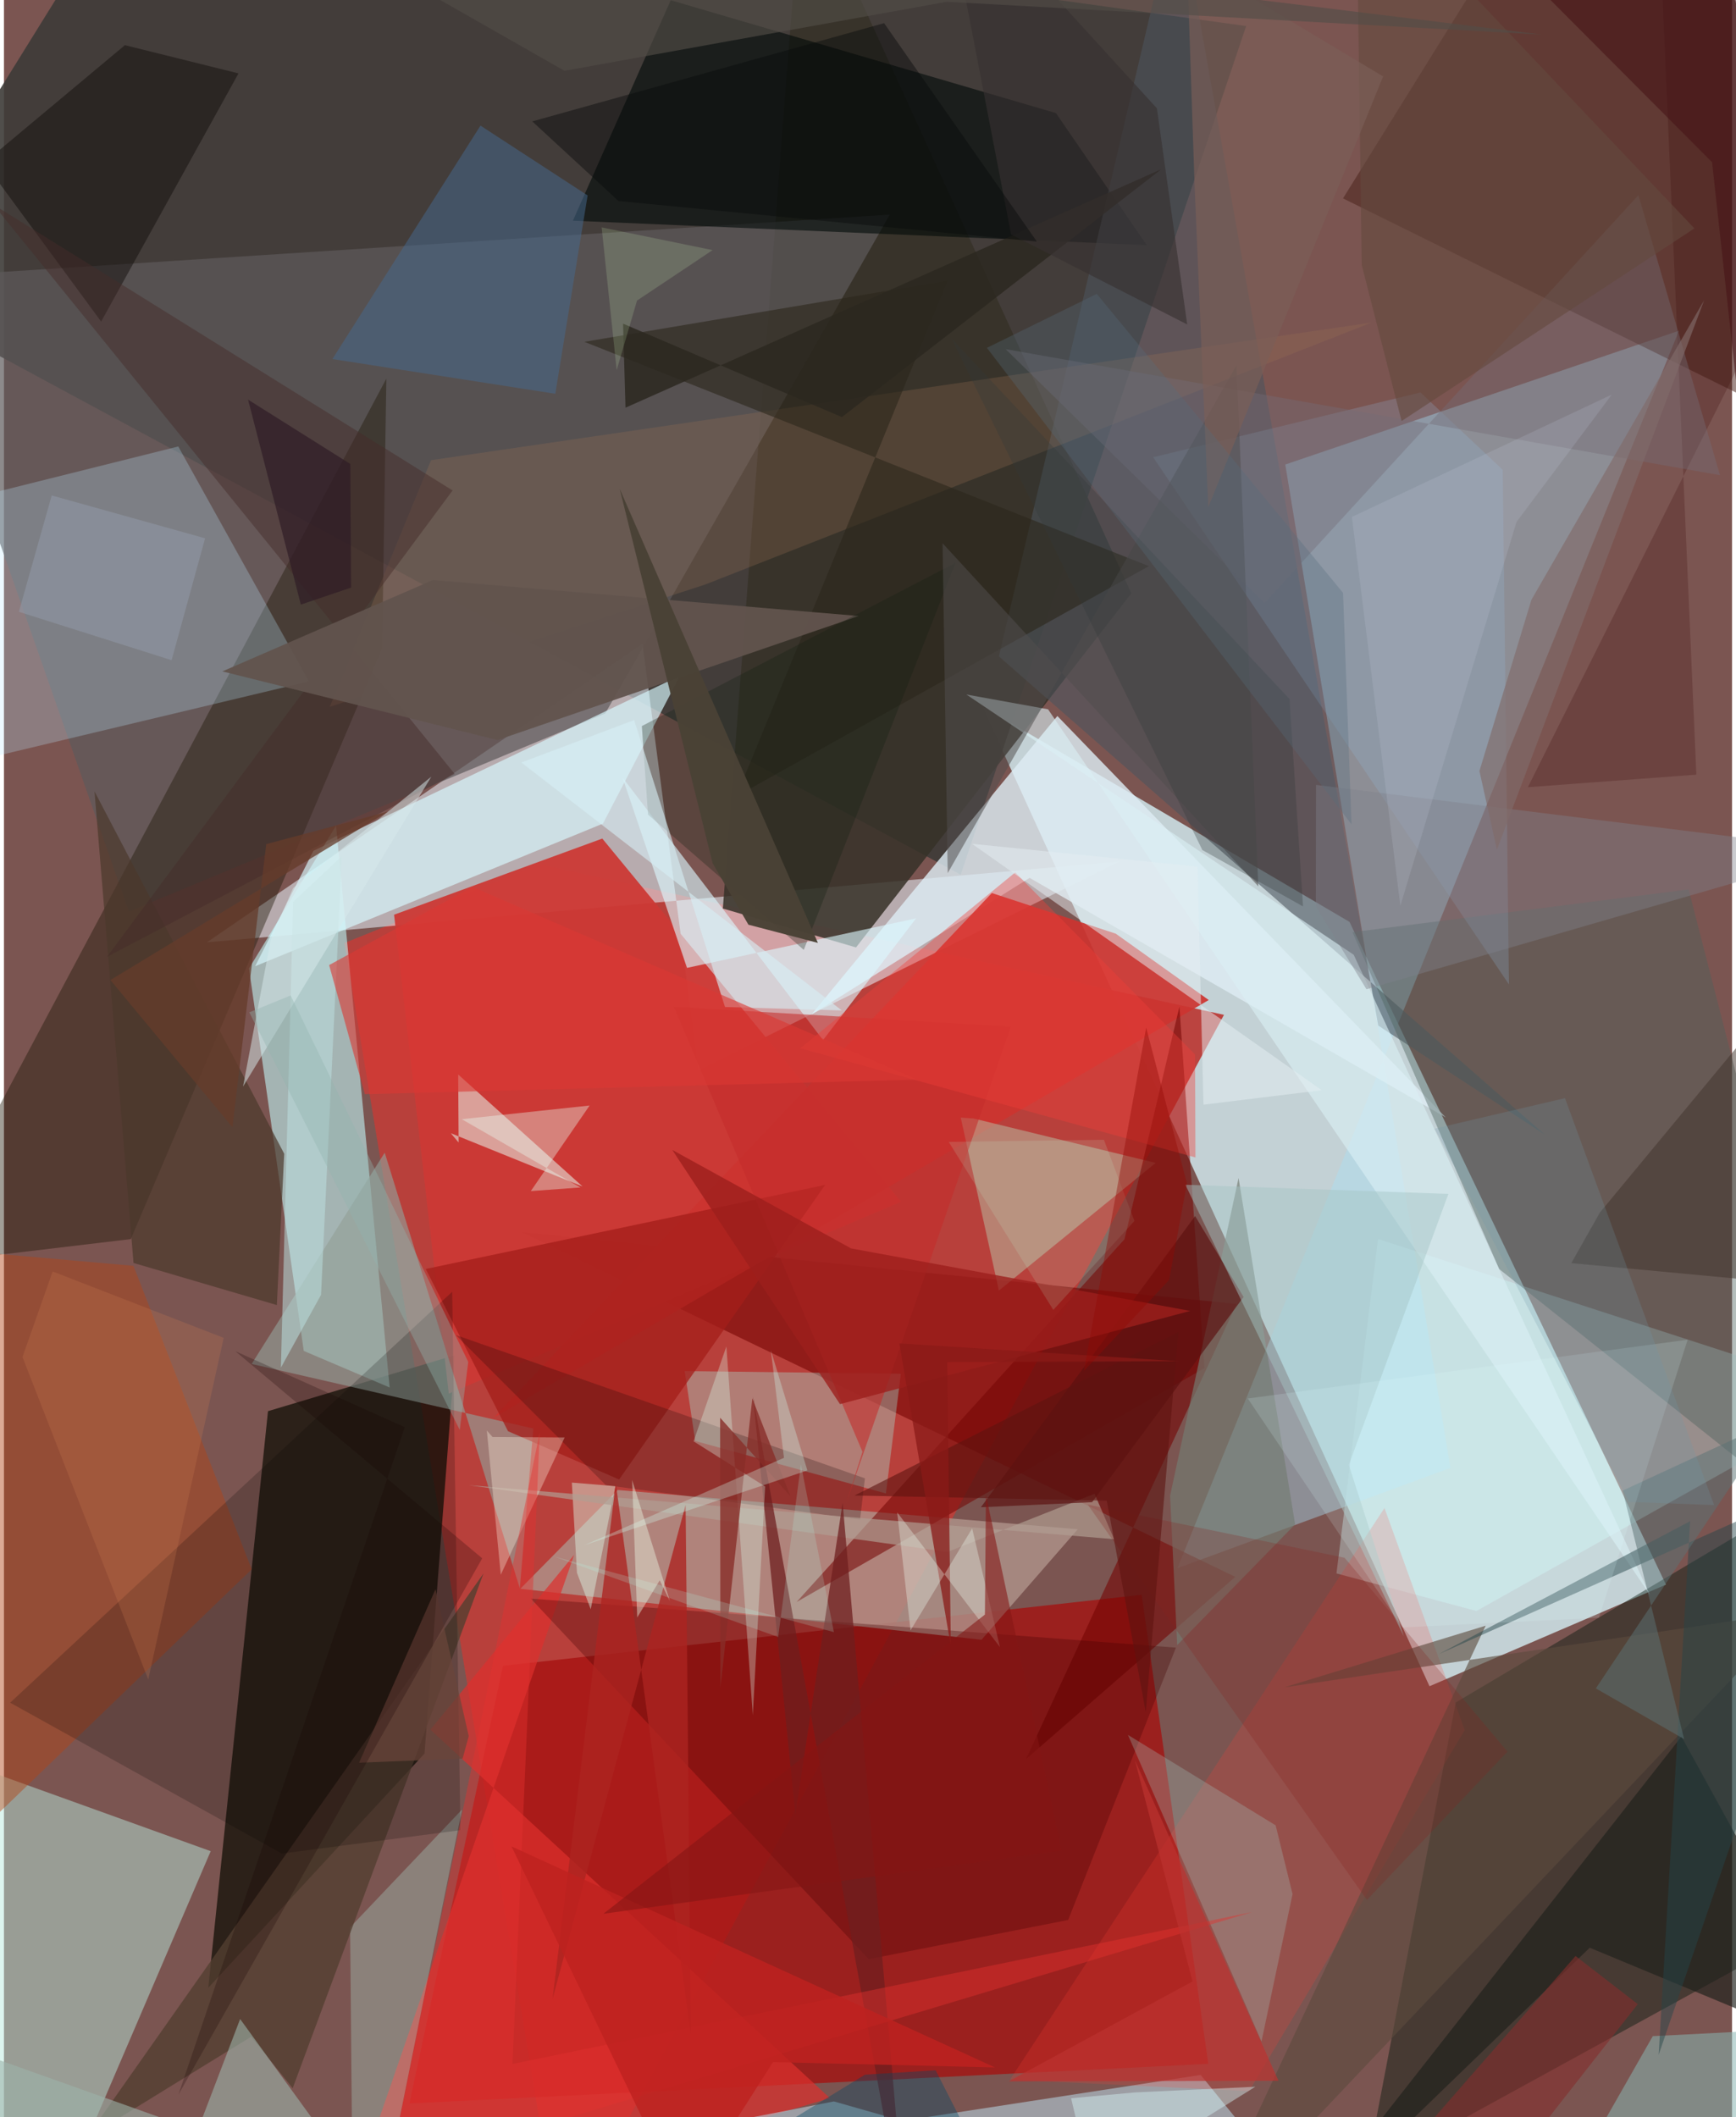 <svg xmlns="http://www.w3.org/2000/svg" width="228" height="278" viewBox="0 0 836 1024"><path fill="#7b5551" d="M0 0h836v1024H0z"/><path fill="#c8d9dd" fill-opacity=".941" d="M650.933 445.883l153.103 320.54-114.4 49.151L473.23 341.52z"/><path fill="#bb403b" fill-opacity=".961" d="M258.981 417.996l331.225 72.848L269.062 1086 164.775 456.07z"/><path fill="#3d3b38" fill-opacity=".902" d="M600.934 12.61L462.835 423.06-62 139.896 63.388-62z"/><path fill="#e6eff7" fill-opacity=".557" d="M336.01 517.598l203.695-100.945L98.19 455.767l210.735-144.37z"/><path fill="#a60f0e" fill-opacity=".749" d="M550.398 771.345l-308.98 34.37-45.268 211.654 386.478-19.155z"/><path fill="#a8dff5" fill-opacity=".412" d="M699.747 709.982l-79.881-485.306 190.455-64.721-242.655 598.554z"/><path fill="#17130a" fill-opacity=".776" d="M98.838 961.435l104.627-113.3 14.712-192.698-90.444 27.1z"/><path fill="#c4fffe" fill-opacity=".561" d="M186.594 671.088L160.66 399.374l-42.115 69.032 26.495 184.982z"/><path fill="#01170a" fill-opacity=".424" d="M658.954 1050.574L898 919.476 855.034 732.83l-152.706 90.602z"/><path fill="#b8eadf" fill-opacity=".482" d="M-31.33 848.07l131.35 47.28-64.092 149.395L-62 1055.018z"/><path fill="#ae9289" fill-opacity=".816" d="M296.91 720.657l222.573 18.991-46.567 53.448-223.113-24.65z"/><path fill="#363128" fill-opacity=".855" d="M412.206 458.24l133.212-171.26L386.227-62l-38.448 501.42z"/><path fill="#5e5a5b" fill-opacity=".706" d="M290.876 345.07l137.688-241.284-475.402 30.713L60.447 440.916z"/><path fill="#ddecf3" fill-opacity=".812" d="M390.598 490.772l105.574-66.184 201.318 115.88-187.875-194.161z"/><path fill="#730200" fill-opacity=".573" d="M494.45 850.808l101.207-88.127-345.47-166.834 346.079 34.823z"/><path fill="#201809" fill-opacity=".42" d="M-43.121 611.735l104.5-12.427L182.96 313.584l2.033-130.452z"/><path fill="#cc3935" fill-opacity=".949" d="M434.02 581.254L289.456 405.582l-100.733 36.833 26.462 231.624z"/><path fill="#cd3430" fill-opacity=".922" d="M537.845 451.577l-59.932-19.638-241.007 253.79 345.925-202.055z"/><path fill="#000908" fill-opacity=".592" d="M275.242 106.748L322.556.106 508.92 54.7l43.913 63.85z"/><path fill="#bbe9ff" fill-opacity=".267" d="M-62 252.488l146.328-36.55 63.215 113.625-182.258 43.468z"/><path fill="#d1ffff" fill-opacity=".337" d="M712.332 779.188L898 674.988l-233.249-75.73-20.117 161.748z"/><path fill="#d8f8fe" fill-opacity=".667" d="M121.512 467.336l28.202-55.838 177.312-84.687-37.233 71.523z"/><path fill="#49211a" fill-opacity=".514" d="M647.796 95.955L898 219.532 820.306-62h-74.355z"/><path fill="#dd302d" fill-opacity=".702" d="M160.317 1086l239.27-71.21-193.31-178.221 69.552-84.55z"/><path fill="#b5d0de" fill-opacity=".592" d="M401.503 1016.383L645.88 1086l-66.94-82.432L43.518 1086z"/><path fill="#4c555d" fill-opacity=".584" d="M567.907-50.018l96.929 546.043 80.514 52.707-264.023-231.259z"/><path fill="#a2fef3" fill-opacity=".318" d="M329.317 663.144l104.575 1.299-7.231 57.886-92.238-25.356z"/><path fill="#b8c9ae" fill-opacity=".475" d="M481.319 624.223l75.838-61.768-88.049-21.477-6.249-.45z"/><path fill="#dcf8ff" fill-opacity=".62" d="M441.26 444.178l-45.01 58.884-97.02-127.022 31.211 92.09z"/><path fill="#939f97" fill-opacity=".635" d="M184.197 557.501l-64.374 102.206 136.272 31.227-6.531 77.308z"/><path fill="#440200" fill-opacity=".306" d="M254.89 773.192l163.459 174.37 96.477-18.942 52.153-131.725z"/><path fill="#e6efe6" fill-opacity=".565" d="M219.955 552.58l-.214-32.889 60.189 54.189-63.759-25.783z"/><path fill="#750604" fill-opacity=".565" d="M568.662 486.86l-26.566 112.51-158.623 175.45 197.272-113.104z"/><path fill="#b34518" fill-opacity=".455" d="M-62 934.197l181.853-175.164L62.65 612.237-62 601.255z"/><path fill="#a41d19" fill-opacity=".757" d="M204.054 613.754l39.786 78.467 53.754 23.347 99.669-142.478z"/><path fill="#b1ecdf" fill-opacity=".294" d="M167.455 932.187L168.86 1086h10.136l42.584-210.76z"/><path fill="#4c605b" fill-opacity=".416" d="M898 752.684L723.33 613.787l-70.942-162.925 162.607-20.67z"/><path fill="#533f31" fill-opacity=".788" d="M139.681 1009.989l92.29-248.952-192.215 273.184 79.83-49.13z"/><path fill="#ff3d37" fill-opacity=".196" d="M486.717 1005.842l115.616 5.58L706.683 836.8 667.85 729.38z"/><path fill="#997254" fill-opacity=".267" d="M206.615 222.576l454.928-66.543-322.106 126.613-181.845 59.248z"/><path fill="#456a8e" fill-opacity=".506" d="M266.73 190.451l15.632-95.935-51.83-33.763L158.9 173.656z"/><path fill="#95bde3" fill-opacity=".212" d="M555.969 221.147l129.32-31.33 39.78 37.42 3.006 248.9z"/><path fill="#4b382c" fill-opacity=".698" d="M132.017 631.216l-69.342-20.368-18.879-228.095 91.788 175.282z"/><path fill="#0f0c09" fill-opacity=".467" d="M113.46 35.502L47.016 155.54l-56.5-76.866 68.002-56.826z"/><path fill="#a3c0ba" fill-opacity=".31" d="M608.359 987.401l-64.597-148.27 71.44 43.716 8.188 33.246z"/><path fill="#2c271c" fill-opacity=".6" d="M280.776 165.321l273.08 108.5-199.541 111.328 102.244-249.433z"/><path fill="#8ab6b2" fill-opacity=".541" d="M797.66 984.809L739.96 1086 898 999.672v-19.98z"/><path fill="#020100" fill-opacity=".192" d="M220.822 885.197l-3.979-260.414L2.996 823.531l131.437 72.961z"/><path fill="#9db4aa" fill-opacity=".596" d="M114.253 976.527L72.455 1086-62 975.123l236.229 84.153z"/><path fill="#747c72" fill-opacity=".659" d="M567.587 795.67l-3.45-72.215 33.129-153.692 27.37 167.503z"/><path fill="#dbf0f5" fill-opacity=".604" d="M796.214 771.259L652.986 461.805 465.582 335.907l39.524 7.157z"/><path fill="#1f211c" fill-opacity=".663" d="M618.341 1086l193.182-246.072 85.91 156.229-130.285-54.115z"/><path fill="#452b29" fill-opacity=".467" d="M49.805 462.831l168.248-88.506L-5.106 98.975 217.036 237.21z"/><path fill="#62544d" fill-opacity=".945" d="M413.517 297.936L238.762 357.94l-133.106-33.21 101.847-44.183z"/><path fill="#ddfbe8" fill-opacity=".439" d="M283.853 778.343l11.967-59.537-21.087-1.729 2.47 43.624z"/><path fill="#5d4a3e" fill-opacity=".62" d="M716.828 786.28l-97.38 29.82 247.238-36.612L576.56 1086z"/><path fill="#140000" fill-opacity=".224" d="M218.6 645.702l72.563 72.585 123.005 16.636 2.336-19.916z"/><path fill="#350000" fill-opacity=".212" d="M737.232 380.738l81.496-6.066L800.9-35.514 898 59.279z"/><path fill="#b09d92" fill-opacity=".686" d="M527.618 722.465l-71.139 28.15-231.683-32.292 312.265 26.13z"/><path fill="#6e1e1e" fill-opacity=".737" d="M382.863 877.506l22.867-150.672L437.035 1086l-74.684-410.588z"/><path fill="#746d76" fill-opacity=".4" d="M609.882 291.658l-125.306-122.8 345.603 60.972-39.475-135.447z"/><path fill="#ddfff0" fill-opacity=".314" d="M333.62 697.112l15.87-45.905 12.78 178.425 5.966-110.67z"/><path fill="#5b110f" fill-opacity=".671" d="M576.247 588.157L472.604 729.005l53.8-2.438 73.287-99.271z"/><path fill="#fff7e5" fill-opacity=".325" d="M271.249 695.25l-30.908 66.405-6.74-69.75 2.761 3.102z"/><path fill="#142014" fill-opacity=".298" d="M386.935 459.42l73.43-187.22-151.779 78.981 3 42.833z"/><path fill="#c42d2a" fill-opacity=".573" d="M415.325 702.191l-7.874 24.847 79.67-230.488-163.045-9.62z"/><path fill="#e4322f" fill-opacity=".431" d="M603.84 924.792L246 998.277l13.197-305.474-72.788 357.45z"/><path fill="#eafef5" fill-opacity=".369" d="M278.892 574.33l-57.429-33.018 61.86-6.614-28.448 41.387z"/><path fill="#524e4e" fill-opacity=".533" d="M596.275 176.655l10.55 252.06L454.073 262.76l2.49 159.54z"/><path fill="#244448" fill-opacity=".471" d="M694.15 800.027L898 709.2l-97.506 284.636 15.223-258.097z"/><path fill="#41332b" fill-opacity=".51" d="M772.067 586.46l-13.819 24.462 130.83 12.28.998-179.217z"/><path fill="#d6eef5" fill-opacity=".612" d="M250.292 368.793l155.03 119.921-56.499-1.658-43.957-138.794z"/><path fill="#80828a" fill-opacity=".412" d="M890.743 411.431l-256.004-31.8-.082 58.838 24.49 40.005z"/><path fill="#ac2420" fill-opacity=".784" d="M332.308 983.946l-36.325-266.538-30.608 249.428 64.386-238.998z"/><path fill="#f13d38" fill-opacity=".392" d="M385.3 507.001l191.1 52.823-.18-49.821-87-88.039z"/><path fill="#bce0e0" fill-opacity=".533" d="M139.892 436.18l-5.916 225.312 19.42-35.248 10.069-212.189z"/><path fill="#db3833" fill-opacity=".608" d="M174.58 529.222l-17.267-62.455 69.32-37.824 215.173 93.234z"/><path fill="#e4eef2" fill-opacity=".518" d="M468.32 408.125l109.085 11.04L580.3 534.3l57.214-7.008z"/><path fill="#87241e" fill-opacity=".247" d="M727.362 847.207l-78.8-93.765-124.258-25.712 135.06 191.205z"/><path fill="#9d1f1c" fill-opacity=".792" d="M409.797 603.81l-86.488-47.64 81.139 122.96 169.439-45.08z"/><path fill="#d9f5f9" fill-opacity=".431" d="M526.558 1058.397l-10.304-43.552 30.832-2.807 58.296-2.757z"/><path fill="#882d28" fill-opacity=".788" d="M362.034 676.322l-15.423 139.993-.15-130.612 34.001 37.958z"/><path fill="#a4c5c4" fill-opacity=".463" d="M571.537 573.028l105.646 218.365-26.576-82.896 48.178-131.06z"/><path fill="#832e2d" fill-opacity=".596" d="M698.878 1086h-60.901l122.31-139.954 30.115 23.28z"/><path fill="#63493e" fill-opacity=".604" d="M817.784 110.472l-141.65 93.184-19.275-75.463L654.169-62z"/><path fill="#004a67" fill-opacity=".376" d="M416.553 1003.428l-58.386 35.8L493.907 1086l-43.18-84.672z"/><path fill="#be211f" fill-opacity=".816" d="M245.543 893.045l233.909 106.902-107.424-2.571-43.449 68.186z"/><path fill="#2b2820" fill-opacity=".835" d="M299.499 156.543l105.876 45.201L559.896 81.842 300.683 197.187z"/><path fill="#5e1310" fill-opacity=".592" d="M411.474 723.323l156.67-79.026-15.78 183.736-18.837-102.215z"/><path fill="#6a453b" fill-opacity=".725" d="M171.794 852.566l36.963-83.896 16.091 71.03-2.958 10.852z"/><path fill="#bb3230" fill-opacity=".698" d="M575.002 958.343l-88.987 48.345 130.575-.278-69.464-155.107z"/><path fill="#d28152" fill-opacity=".22" d="M106.297 647.083l-82.732-32.12L8.96 656.338 69.802 812.3z"/><path fill="#5a7274" fill-opacity=".51" d="M783.075 720.96l29.742 120.188-42.71-24.532 86.578-129.733z"/><path fill="#34383a" fill-opacity=".306" d="M458.463 163.797l121.294 247.346 48.7 27.27-6.538-100.327z"/><path fill="#deffff" fill-opacity=".153" d="M814.516 647.987l-42.918 134.45-95.152 4.673-74.724-110.717z"/><path fill="#7b5e57" fill-opacity=".671" d="M667.19 36.966L572.3-19.936l3.709 109.823L582.6 245.32z"/><path fill="#d3fff3" fill-opacity=".302" d="M388.674 711.206l-108.055 36.207 96.735-42.316-6.364-52.066z"/><path fill="#d8eaeb" fill-opacity=".51" d="M139.877 429.526l66.881-53.88-91.093 149.876 13.393-71.012z"/><path fill="#891a17" fill-opacity=".749" d="M458.07 796.306l-1.707-137.528 111.86-.416-135.038-8.611z"/><path fill="#eefef2" fill-opacity=".337" d="M438.581 788.57l29.809-49.335 13.441 57.409-49.711-65.156z"/><path fill="#373131" fill-opacity=".624" d="M487.212 113.379L453.389-62 557.76 52.393l14.661 104.54z"/><path fill="#d8ffbc" fill-opacity=".165" d="M342.822 120.975l-36.563 24.395-9.844 33.639-7.272-69.03z"/><path fill="#9199a6" fill-opacity=".565" d="M7.218 295.906l15.888-56.274 74.193 20.725-16.2 58.952z"/><path fill="#b3feeb" fill-opacity=".192" d="M401.504 789.402l-135.483-36.605 108.515 38.99 11.005-83.477z"/><path fill="#851514" fill-opacity=".576" d="M475.055 723.008l36.559 172.08-221.606 30.533 184.555-144.713z"/><path fill="#653c2a" fill-opacity=".761" d="M51.487 474.015l134.278-81.45-58.875 15.688-16.369 136.902z"/><path fill="#91b3af" fill-opacity=".38" d="M220.493 691.579L118.697 489.632l19.998-8.18 85.913 177.253z"/><path fill="#070b0b" fill-opacity=".439" d="M297.313 97.225l-41.734-38.51 170.2-47.516 73.913 105.65z"/><path fill="#7196aa" fill-opacity=".227" d="M786.179 726.423L692.089 545.9l63.092-14.773 72.15 196.819z"/><path fill="#534d48" fill-opacity=".635" d="M743.832 16.714L456.044.862 271.163 34.24 102.2-62z"/><path fill="#806b6a" fill-opacity=".647" d="M738.955 290.066l-25.158 82.824 8.454 38.086 100.268-265.793z"/><path fill="#ccd7e8" fill-opacity=".157" d="M731.746 252.428l-56.212 185.648-23.443-188.044 125.75-59.196z"/><path fill="#2e1b26" fill-opacity=".678" d="M167.577 224.406l.354 59.788-24.305 8.232-25.528-99.135z"/><path fill="#edfeec" fill-opacity=".404" d="M303.892 715.83l18.25 58.513-4.899-10.014-10.89 17.994z"/><path fill="#461316" fill-opacity=".569" d="M860.26 388.088L826.34 78.47 745.915-2.267 898-.571z"/><path fill="#bfffe0" fill-opacity=".141" d="M507.644 633.557l-50.605-81.256 75.09-1.038 14.764 39.287z"/><path fill="#4a4236" fill-opacity=".973" d="M393.767 456.042l-95.888-219.615 44.954 181.117 17.326 29.703z"/><path fill="#556b7c" fill-opacity=".318" d="M528.66 142.147l119.148 144.595 4.113 112.004-176.403-230.507z"/><path fill="#920804" fill-opacity=".4" d="M572.307 572.432l-8.645 46.658-41.219 44.002 30.13-166.035z"/><path fill="#150400" fill-opacity=".239" d="M111.939 653.531l119.43 100.176-146.96 259.373 109.502-322.81z"/></svg>